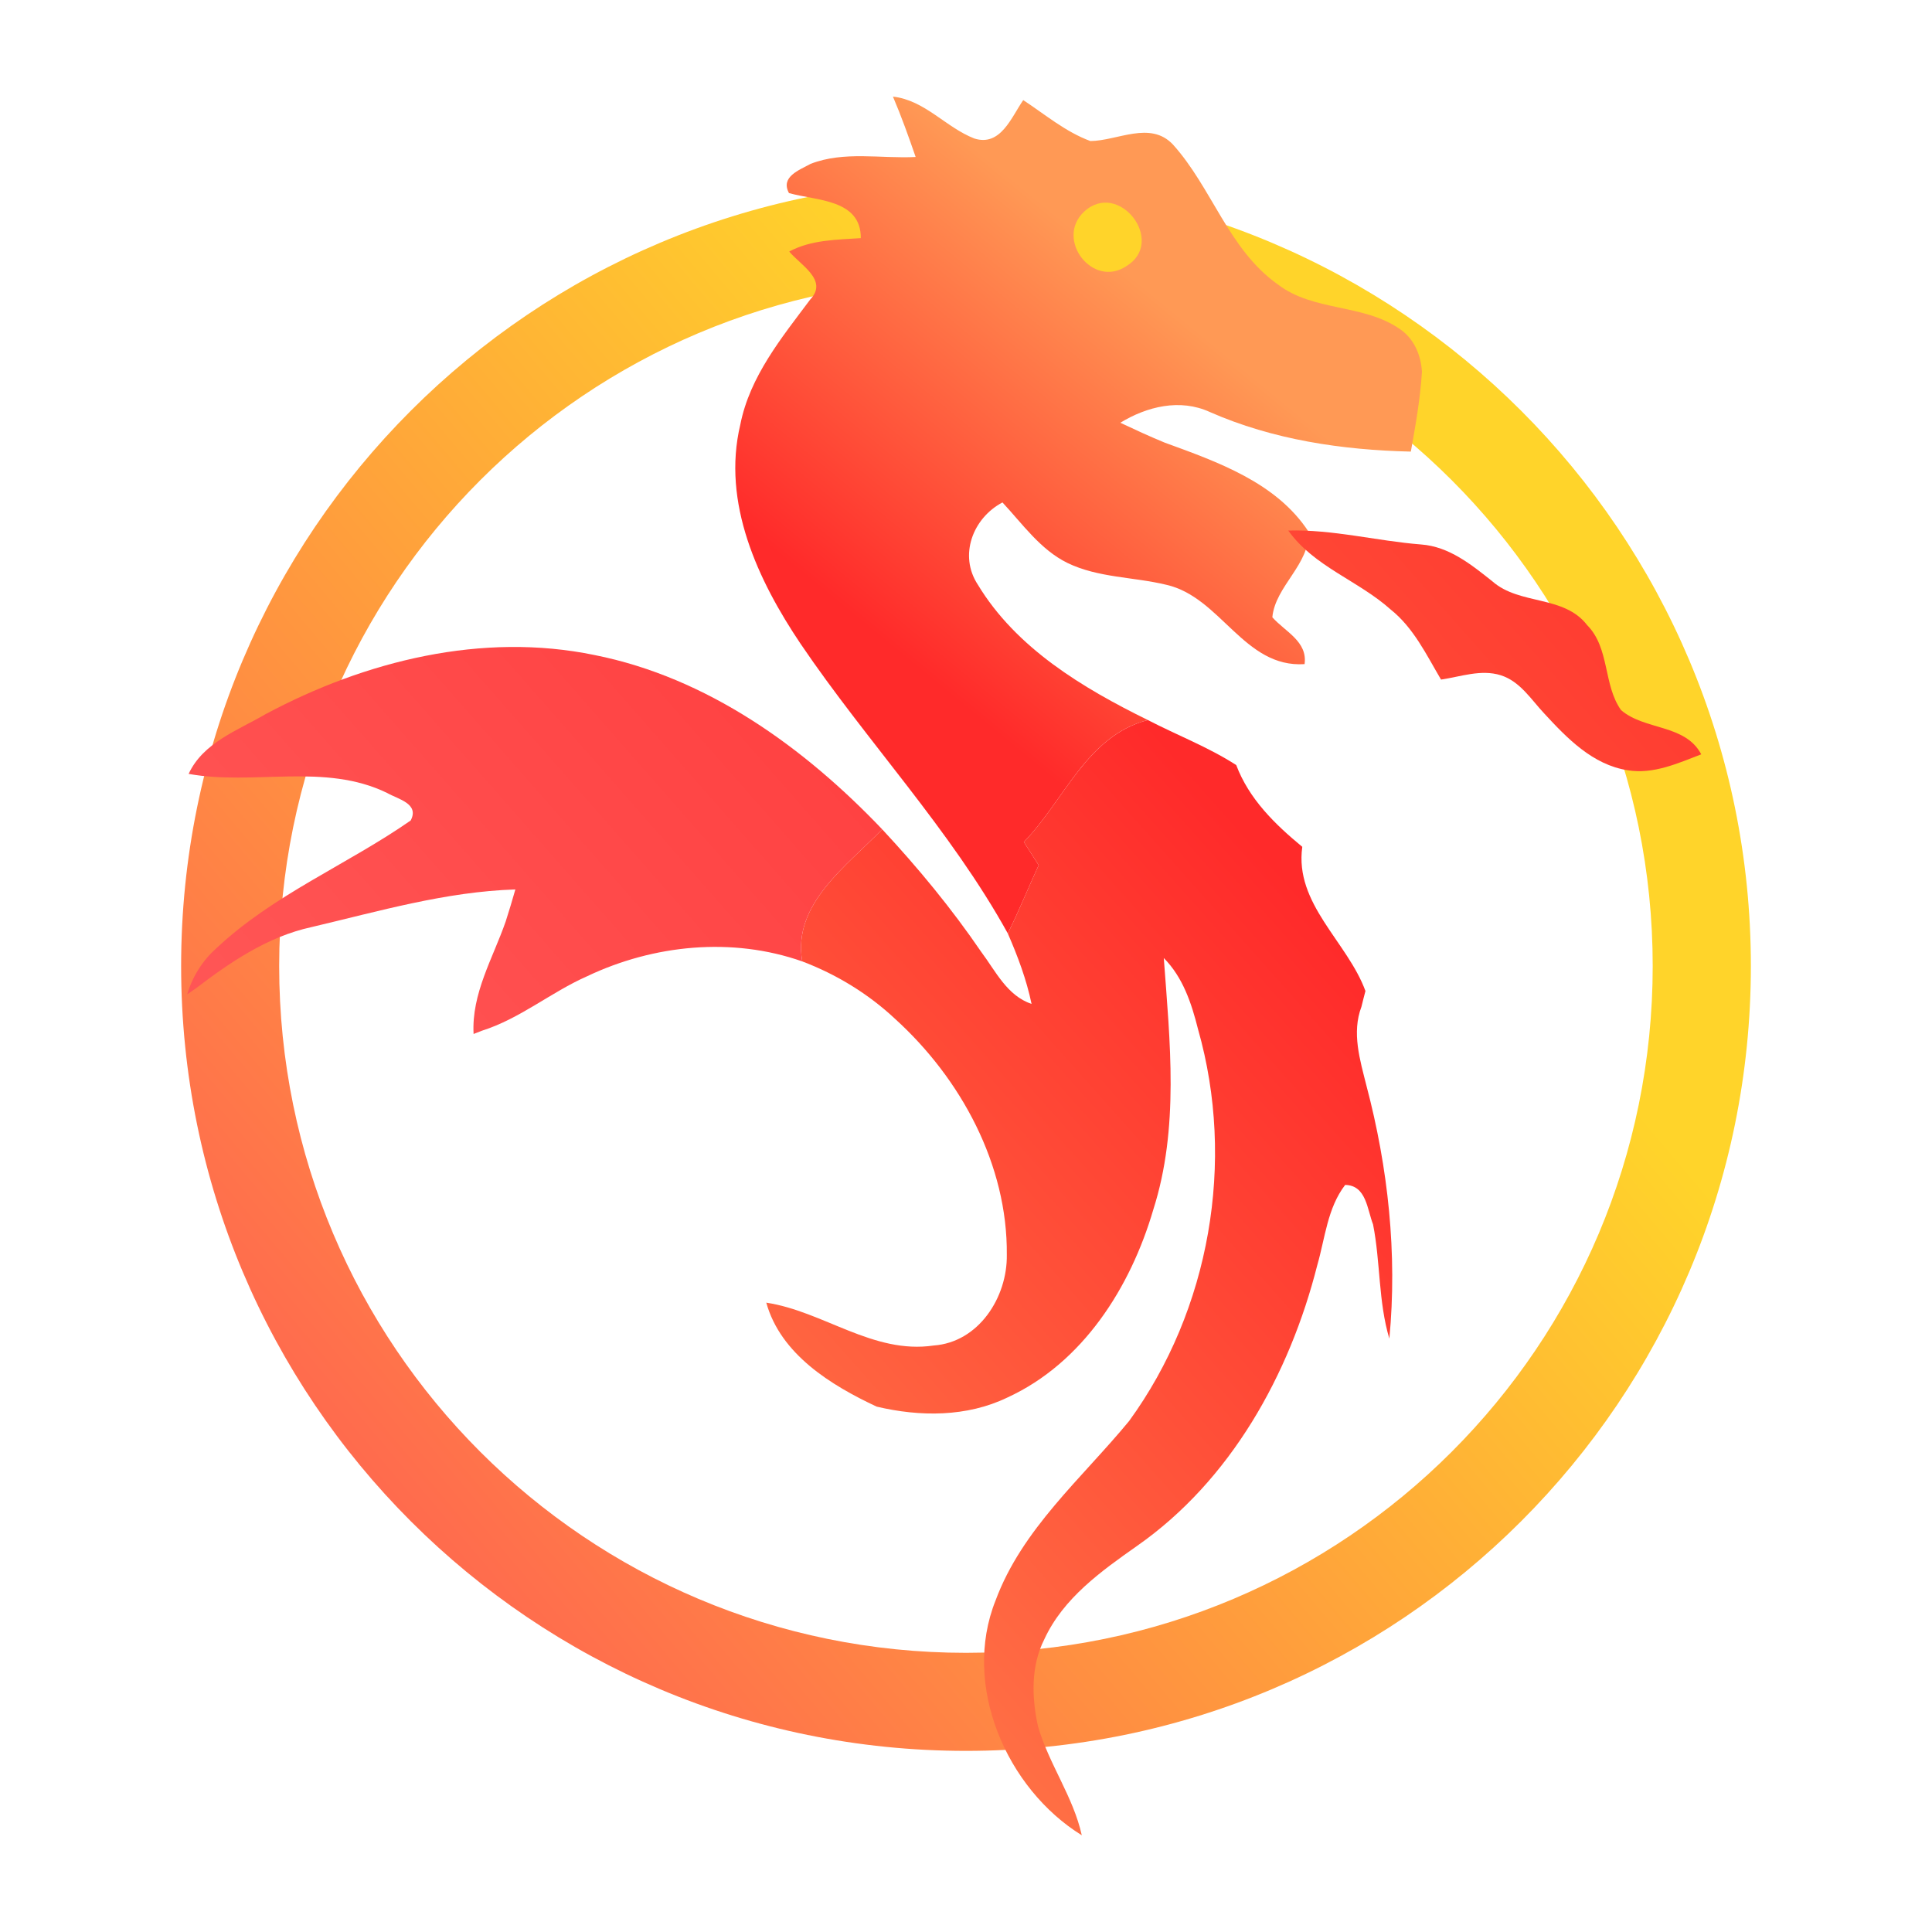 <?xml version="1.0" encoding="UTF-8" standalone="no"?>
<svg
   width="16"
   height="16"
   viewBox="0 0 16 16"
   fill="none"
   version="1.1"
   id="svg23"
   sodipodi:docname="dragonplayer.svg"
   inkscape:version="1.3 (0e150ed6c4, 2023-07-21)"
   xmlns:inkscape="http://www.inkscape.org/namespaces/inkscape"
   xmlns:sodipodi="http://sodipodi.sourceforge.net/DTD/sodipodi-0.dtd"
   xmlns:xlink="http://www.w3.org/1999/xlink"
   xmlns="http://www.w3.org/2000/svg"
   xmlns:svg="http://www.w3.org/2000/svg">
  <sodipodi:namedview
     id="namedview23"
     pagecolor="#ffffff"
     bordercolor="#000000"
     borderopacity="0.25"
     inkscape:showpageshadow="2"
     inkscape:pageopacity="0.0"
     inkscape:pagecheckerboard="0"
     inkscape:deskcolor="#d1d1d1"
     inkscape:zoom="31.958333"
     inkscape:cx="7.2750979"
     inkscape:cy="4.3024772"
     inkscape:window-width="1920"
     inkscape:window-height="994"
     inkscape:window-x="0"
     inkscape:window-y="0"
     inkscape:window-maximized="1"
     inkscape:current-layer="svg23" />
  <path
     style="color:#d6dbf1;fill:url(#linearGradient2);fill-opacity:1;stroke-width:0.812"
     class="ColorScheme-Text "
     d="M 8,1.5 C 4.405,1.5 1.5,4.405 1.5,8 c 0,3.595 2.905,6.5 6.5,6.5 3.594,0 6.5,-2.905 6.5,-6.5 C 14.5,4.405 11.594,1.5 8,1.5 Z m 0,0.812 c 3.144,0 5.687,2.543 5.687,5.688 0,3.144 -2.543,5.688 -5.687,5.688 C 4.856,13.688 2.312,11.144 2.312,8 2.312,4.856 4.856,2.312 8,2.312 Z m 0.609,4.647 v 0 0 0 0 0 c 0,0 -0.028,0.006 0,0 z m -0.635,3.656 z"
     id="path58-9"
     sodipodi:nodetypes="ssssssssssccccccccccccccccc" />
  <defs
     id="defs23">
    <linearGradient
       id="linearGradient26"
       inkscape:collect="always">
      <stop
         style="stop-color:#ff2a2a;stop-opacity:1"
         offset="0"
         id="stop26" />
      <stop
         style="stop-color:#ff9955;stop-opacity:1"
         offset="1"
         id="stop27" />
    </linearGradient>
    <linearGradient
       id="linearGradient24"
       inkscape:collect="always">
      <stop
         style="stop-color:#ff5555;stop-opacity:1"
         offset="0"
         id="stop24" />
      <stop
         style="stop-color:#ff2a2a;stop-opacity:1"
         offset="1"
         id="stop25" />
    </linearGradient>
    <linearGradient
       id="linearGradient7"
       x1="169.86"
       y1="7.767"
       x2="-5.154"
       y2="162.661"
       gradientUnits="userSpaceOnUse"
       gradientTransform="matrix(0.081,0,0,0.081,-30.117,-21.769)">
      <stop
         stop-color="#FE7970"
         id="stop3"
         style="stop-color:#ff8080;stop-opacity:1" />
      <stop
         offset="1"
         stop-color="#DC3282"
         id="stop4"
         style="stop-color:#ff2a2a;stop-opacity:1" />
    </linearGradient>
    <linearGradient
       id="paint0_linear"
       x1="169.86"
       y1="7.767"
       x2="-5.154"
       y2="162.661"
       gradientUnits="userSpaceOnUse"
       gradientTransform="matrix(0.081,0,0,0.081,-30.117,-21.769)">
      <stop
         stop-color="#FE7970"
         id="stop8" />
      <stop
         offset="1"
         stop-color="#DC3282"
         id="stop9" />
    </linearGradient>
    <linearGradient
       id="paint1_linear"
       x1="169.86"
       y1="7.767"
       x2="-5.154"
       y2="162.661"
       gradientUnits="userSpaceOnUse"
       gradientTransform="matrix(0.076,0,0,0.076,-29.649,-21.213)">
      <stop
         stop-color="#FE7970"
         id="stop10" />
      <stop
         offset="1"
         stop-color="#DC3282"
         id="stop11" />
    </linearGradient>
    <linearGradient
       id="paint2_linear"
       x1="169.86"
       y1="7.767"
       x2="-5.154"
       y2="162.661"
       gradientUnits="userSpaceOnUse"
       gradientTransform="matrix(0.081,0,0,0.081,-30.117,-21.769)">
      <stop
         stop-color="#FE7970"
         id="stop12" />
      <stop
         offset="1"
         stop-color="#DC3282"
         id="stop13" />
    </linearGradient>
    <linearGradient
       id="paint3_linear"
       x1="169.86"
       y1="7.767"
       x2="-5.154"
       y2="162.661"
       gradientUnits="userSpaceOnUse"
       gradientTransform="matrix(0.081,0,0,0.081,-30.117,-21.769)">
      <stop
         stop-color="#FE7970"
         id="stop14" />
      <stop
         offset="1"
         stop-color="#DC3282"
         id="stop15" />
    </linearGradient>
    <linearGradient
       id="paint4_linear"
       x1="99.956"
       y1="172.27"
       x2="99.956"
       y2="18.076"
       gradientUnits="userSpaceOnUse"
       gradientTransform="translate(-104.434,-20.179)">
      <stop
         stop-color="#FD5900"
         id="stop16" />
      <stop
         offset="1"
         stop-color="#FFDE00"
         id="stop17" />
    </linearGradient>
    <linearGradient
       id="paint5_linear"
       x1="99.956"
       y1="172.27"
       x2="99.956"
       y2="18.076"
       gradientUnits="userSpaceOnUse"
       gradientTransform="translate(-216.924,-62.362)">
      <stop
         stop-color="#FD5900"
         id="stop18" />
      <stop
         offset="1"
         stop-color="#FFDE00"
         id="stop19" />
    </linearGradient>
    <linearGradient
       id="paint6_linear"
       x1="99.956"
       y1="172.27"
       x2="99.956"
       y2="18.076"
       gradientUnits="userSpaceOnUse"
       gradientTransform="translate(-78.129,-17.701)">
      <stop
         stop-color="#FD5900"
         id="stop20" />
      <stop
         offset="1"
         stop-color="#FFDE00"
         id="stop21" />
    </linearGradient>
    <linearGradient
       id="paint7_linear"
       x1="99.956"
       y1="172.27"
       x2="99.956"
       y2="18.076"
       gradientUnits="userSpaceOnUse"
       gradientTransform="translate(-100.579,-39.31)">
      <stop
         stop-color="#FD5900"
         id="stop22" />
      <stop
         offset="1"
         stop-color="#FFDE00"
         id="stop23" />
    </linearGradient>
    <linearGradient
       inkscape:collect="always"
       xlink:href="#linearGradient1"
       id="linearGradient2"
       x1="1.5"
       y1="13.568"
       x2="10.7"
       y2="5.784"
       gradientUnits="userSpaceOnUse"
       gradientTransform="translate(0,-1.5e-5)" />
    <linearGradient
       id="linearGradient1"
       inkscape:collect="always">
      <stop
         style="stop-color:#ff5555;stop-opacity:1"
         offset="0"
         id="stop1" />
      <stop
         style="stop-color:#ffd42a;stop-opacity:1"
         offset="1"
         id="stop2" />
    </linearGradient>
    <linearGradient
       inkscape:collect="always"
       xlink:href="#linearGradient26"
       id="linearGradient4"
       gradientUnits="userSpaceOnUse"
       gradientTransform="matrix(0.076,0,0,0.076,1.068,0.819)"
       x1="169.86"
       y1="7.767"
       x2="-5.154"
       y2="162.661" />
    <linearGradient
       inkscape:collect="always"
       xlink:href="#linearGradient26"
       id="linearGradient5"
       gradientUnits="userSpaceOnUse"
       gradientTransform="matrix(0.081,0,0,0.081,0.6,0.262)"
       x1="109.91"
       y1="70.36"
       x2="11.103"
       y2="158.413" />
    <linearGradient
       inkscape:collect="always"
       xlink:href="#linearGradient24"
       id="linearGradient25"
       x1="4.155"
       y1="10.748"
       x2="12.559"
       y2="3.363"
       gradientUnits="userSpaceOnUse" />
    <linearGradient
       inkscape:collect="always"
       xlink:href="#linearGradient26"
       id="linearGradient27"
       x1="9.472"
       y1="7.07"
       x2="11.775"
       y2="4.265"
       gradientUnits="userSpaceOnUse" />
  </defs>
  <path
     d="M 7.395,0.8 C 7.66,0.83 7.831,1.054 8.069,1.147 8.287,1.216 8.376,0.97 8.474,0.829 c 0.181,0.119 0.35,0.263 0.556,0.339 0.225,-0.002 0.495,-0.17 0.683,0.028 0.324,0.359 0.462,0.871 0.869,1.159 0.294,0.226 0.706,0.16 1.008,0.368 0.12,0.079 0.178,0.218 0.186,0.357 -0.014,0.222 -0.053,0.442 -0.092,0.66 C 11.115,3.727 10.542,3.642 10.019,3.412 9.773,3.299 9.499,3.366 9.278,3.501 c 0.121,0.057 0.242,0.113 0.366,0.164 0.438,0.16 0.925,0.33 1.192,0.737 0.015,0.271 -0.275,0.451 -0.299,0.71 0.105,0.119 0.293,0.199 0.267,0.388 C 10.302,5.533 10.111,4.945 9.659,4.843 9.388,4.777 9.096,4.786 8.84,4.662 8.616,4.552 8.469,4.34 8.302,4.161 8.057,4.29 7.938,4.599 8.098,4.842 8.416,5.368 8.967,5.698 9.506,5.963 8.999,6.093 8.814,6.629 8.479,6.973 8.52,7.037 8.561,7.101 8.602,7.165 8.515,7.353 8.438,7.545 8.346,7.73 7.868,6.866 7.182,6.146 6.631,5.333 6.277,4.807 5.976,4.164 6.131,3.516 6.21,3.116 6.474,2.796 6.711,2.479 6.862,2.32 6.625,2.192 6.536,2.083 6.719,1.985 6.928,1.986 7.129,1.972 7.13,1.648 6.76,1.663 6.534,1.599 6.461,1.464 6.619,1.409 6.713,1.357 6.991,1.249 7.294,1.315 7.583,1.3 7.525,1.132 7.465,0.964 7.395,0.8 Z M 8.977,1.754 C 8.736,1.981 9.048,2.391 9.328,2.204 9.662,2.002 9.265,1.485 8.977,1.754 Z"
     id="path1-9"
     style="fill:url(#linearGradient27);stroke-width:0.081;fill-opacity:1" />
  <path
     d="m 10.669,4.394 c 0.369,-0.011 0.732,0.086 1.099,0.115 0.233,0.017 0.417,0.167 0.592,0.306 0.225,0.198 0.592,0.112 0.784,0.362 0.189,0.191 0.132,0.495 0.281,0.704 0.197,0.169 0.53,0.114 0.664,0.366 -0.193,0.074 -0.397,0.167 -0.609,0.132 C 13.19,6.334 12.977,6.113 12.788,5.908 12.68,5.793 12.588,5.642 12.428,5.592 12.265,5.541 12.097,5.604 11.934,5.628 11.813,5.423 11.707,5.199 11.516,5.047 11.249,4.808 10.882,4.693 10.669,4.394 Z"
     fill="url(#paint1_linear)"
     id="path2-3"
     style="fill:url(#linearGradient4);stroke-width:0.076" />
  <path
     d="m 8.479,6.973 c 0.335,-0.344 0.52,-0.879 1.027,-1.01 0.243,0.126 0.501,0.224 0.732,0.373 0.106,0.281 0.32,0.49 0.547,0.677 -0.066,0.473 0.373,0.785 0.523,1.194 -0.009,0.032 -0.025,0.098 -0.033,0.13 -0.082,0.216 -0.012,0.441 0.041,0.653 0.18,0.681 0.257,1.393 0.19,2.096 -0.092,-0.308 -0.073,-0.633 -0.135,-0.946 -0.049,-0.126 -0.056,-0.324 -0.231,-0.327 -0.147,0.191 -0.166,0.44 -0.231,0.665 -0.229,0.904 -0.716,1.782 -1.493,2.325 -0.297,0.209 -0.61,0.432 -0.767,0.772 -0.113,0.223 -0.105,0.482 -0.053,0.721 0.091,0.314 0.292,0.583 0.363,0.903 C 8.336,14.814 7.963,13.959 8.245,13.254 8.465,12.661 8.96,12.243 9.351,11.768 10.021,10.847 10.233,9.619 9.922,8.525 9.868,8.31 9.797,8.094 9.638,7.934 c 0.051,0.694 0.129,1.407 -0.087,2.084 -0.188,0.642 -0.583,1.269 -1.209,1.556 -0.336,0.162 -0.724,0.16 -1.082,0.075 -0.378,-0.177 -0.795,-0.433 -0.914,-0.861 0.474,0.072 0.884,0.429 1.386,0.355 C 8.106,11.116 8.343,10.743 8.338,10.392 8.345,9.646 7.958,8.933 7.414,8.439 7.192,8.231 6.929,8.07 6.644,7.962 6.56,7.487 7.015,7.169 7.306,6.868 7.603,7.187 7.881,7.524 8.126,7.883 8.246,8.043 8.34,8.246 8.543,8.314 8.501,8.112 8.428,7.918 8.346,7.73 8.438,7.545 8.515,7.353 8.602,7.165 8.561,7.101 8.52,7.037 8.479,6.973 Z"
     id="path3-1"
     style="fill:url(#linearGradient5);stroke-width:0.081" />
  <path
     d="M 2.198,5.915 C 3.024,5.473 3.993,5.232 4.925,5.425 5.858,5.611 6.66,6.19 7.306,6.868 7.015,7.169 6.56,7.487 6.644,7.962 6.064,7.758 5.413,7.823 4.862,8.085 4.563,8.217 4.307,8.436 3.991,8.536 l -0.069,0.027 C 3.904,8.228 4.082,7.936 4.188,7.631 4.216,7.543 4.243,7.455 4.268,7.366 3.693,7.384 3.136,7.547 2.579,7.678 2.216,7.757 1.907,7.968 1.617,8.189 L 1.55,8.235 C 1.594,8.088 1.677,7.955 1.792,7.853 2.264,7.409 2.875,7.161 3.401,6.795 3.475,6.655 3.297,6.619 3.206,6.567 2.689,6.315 2.105,6.507 1.562,6.409 1.683,6.149 1.967,6.05 2.198,5.915 Z"
     id="path4-9"
     style="fill:url(#linearGradient25);stroke-width:0.081;fill-opacity:1" />
</svg>
